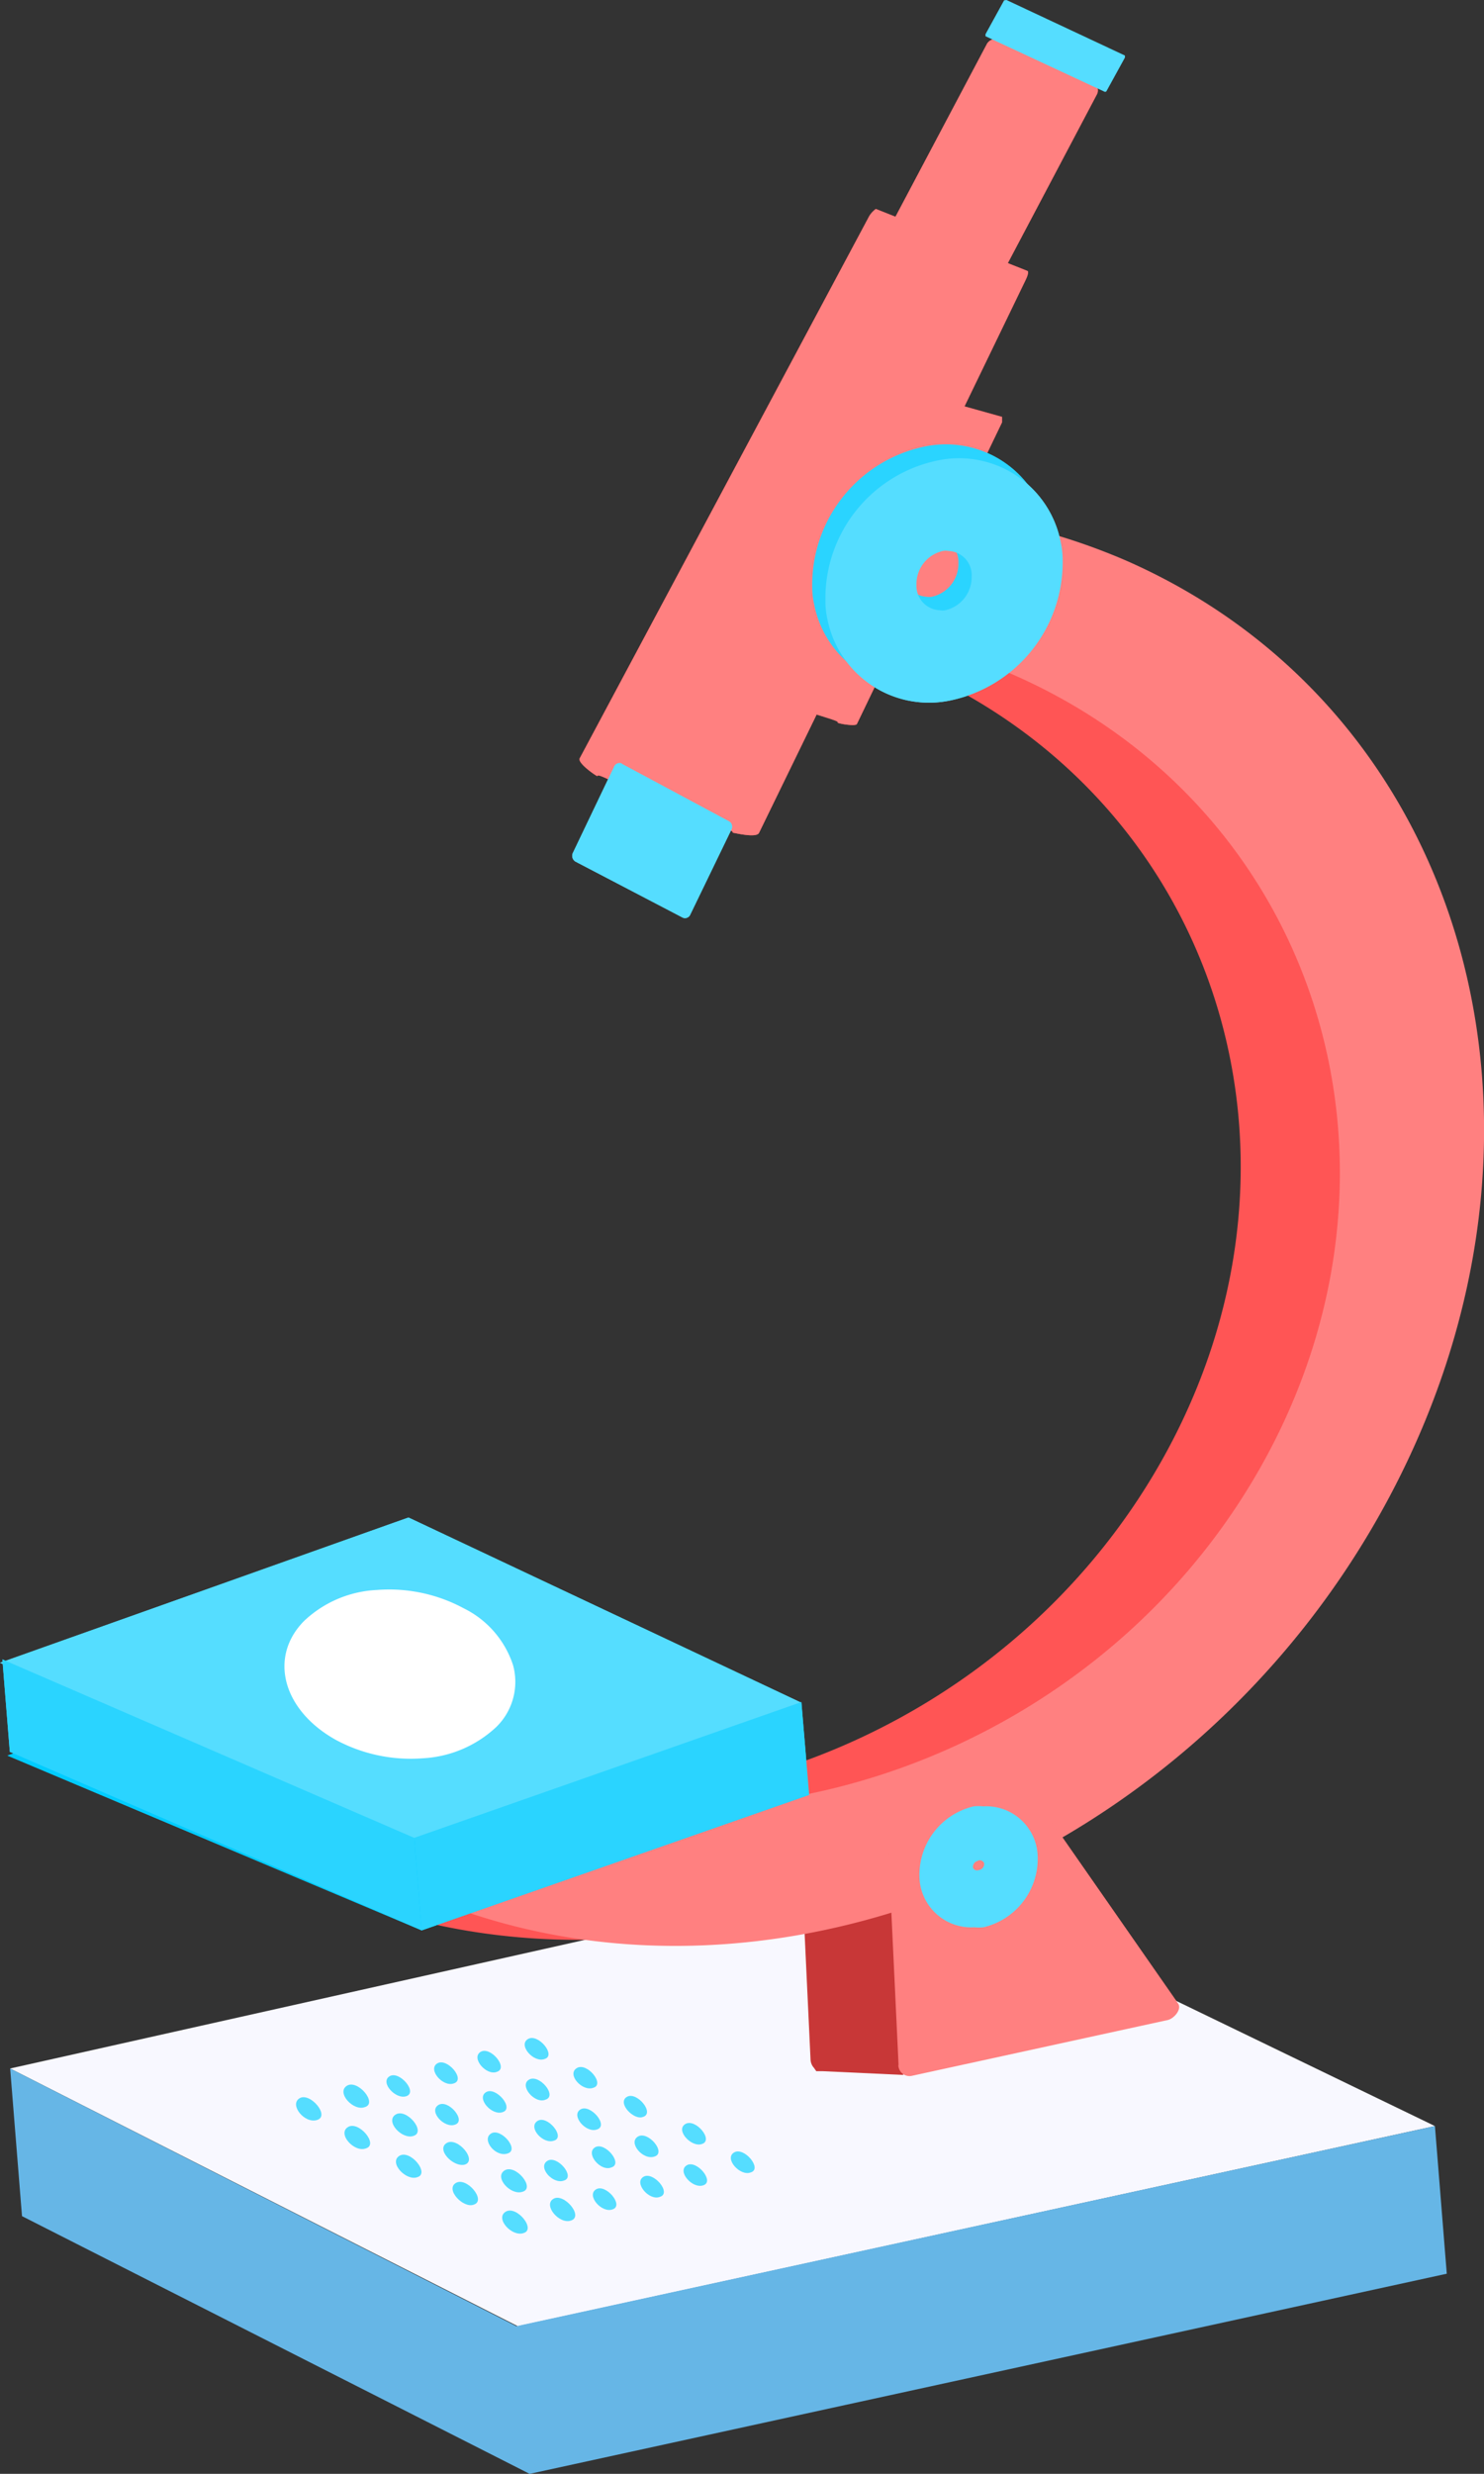 <svg xmlns="http://www.w3.org/2000/svg" xmlns:xlink="http://www.w3.org/1999/xlink" viewBox="0 0 43.85 73.05"><rect x="0" y="0" width="43.85" height="73.05" fill="#333333" stroke="none"/><defs><linearGradient id="linear-gradient" x1="-253.35" y1="126.96" x2="-252.93" y2="126.78" gradientTransform="matrix(15.32, 0, 0, -23.56, 3903.73, 3002.48)" gradientUnits="userSpaceOnUse"><stop offset="0" stop-color="#ff2a2a"/><stop offset="0.51" stop-color="#f55"/><stop offset="1" stop-color="#ff2a2a"/></linearGradient></defs><g id="Layer_2" data-name="Layer 2"><g id="Layer_1-2" data-name="Layer 1"><g id="Group_30" data-name="Group 30"><path id="Path_48" data-name="Path 48" d="M27.63,52.53h-.07l-3.63.79a.46.46,0,0,0-.31.49l.33,7a.39.39,0,0,0,.1.25l.07.1.09,0h.11l2.37.11v-.62l5.21-1.13c.19-.05.43-.32.32-.49L28,52.86C27.84,52.72,27.77,52.55,27.63,52.53Z" fill="#c83737"/><path id="Path_49" data-name="Path 49" d="M26.53,53.48l3.63-.79c.19,0,.26.17.38.34l4.27,6.13c.12.17-.12.45-.31.49L26.93,61.3a.33.33,0,0,1-.38-.27.16.16,0,0,1,0-.07l-.33-7A.46.46,0,0,1,26.53,53.48Z" fill="#f55"/><path id="Path_50" data-name="Path 50" d="M28.77,53.34a2.08,2.08,0,0,0-1.6,2.14,1.53,1.53,0,0,0,1.62,1.43,1.28,1.28,0,0,0,.27,0,2.08,2.08,0,0,0,1.6-2.14,1.52,1.52,0,0,0-1.61-1.43A1.26,1.26,0,0,0,28.77,53.34Zm.13,1.6a.14.14,0,0,1,.18.08s0,0,0,0a.18.18,0,0,1-.16.2.13.13,0,0,1-.17-.07.09.09,0,0,1,0,0,.18.18,0,0,1,.15-.2Z" fill="#5df"/><path id="Path_51" data-name="Path 51" d="M29.45,1.15a.3.3,0,0,0-.3.17L26.46,6.4l-.58-.23s-.12.08-.2.22l-8.55,16c-.08.14.48.52.52.53h0c0-.14,1,.49,2,.92s2.07.64,2,.75c.05,0,.71.17.78,0l1.7-3.49c.38.12.66.2.62.23s.53.13.57.05l4.29-8.91c0-.08,0-.15,0-.16L28.5,12l1.8-3.72c.07-.14.1-.26.06-.28l-.58-.23L32.4,2.81a.26.26,0,0,0-.08-.36h0L29.51,1.17Z" fill="url(#linear-gradient)"/><path id="Path_52" data-name="Path 52" d="M18.37,22.55l3.17,1.7a.18.18,0,0,1,.07.25L20.4,27a.17.17,0,0,1-.22.1h0L17,25.44a.2.2,0,0,1-.07-.26l1.21-2.53a.18.18,0,0,1,.23-.11Z" fill="#5df"/><path id="Path_53" data-name="Path 53" d="M24,17.33a4.17,4.17,0,0,1,3.35-4.15,3.06,3.06,0,0,1,3.6,2.4,2.42,2.42,0,0,1,.06.54,4.16,4.16,0,0,1-3.35,4.14,3.06,3.06,0,0,1-3.6-2.4A2.33,2.33,0,0,1,24,17.33Zm2.69-.47a.73.73,0,0,0,.68.76.47.47,0,0,0,.17,0,1,1,0,0,0,.78-1,.72.72,0,0,0-.69-.75h-.16a1,1,0,0,0-.78,1Z" fill="#2ad4ff"/><path id="Path_54" data-name="Path 54" d="M24.39,17.73a4.16,4.16,0,0,1,3.35-4.14A3.06,3.06,0,0,1,31.34,16a2.48,2.48,0,0,1,.06.54,4.17,4.17,0,0,1-3.35,4.15,3.06,3.06,0,0,1-3.6-2.4A2.48,2.48,0,0,1,24.39,17.73Zm2.69-.46a.72.72,0,0,0,.69.75.43.43,0,0,0,.16,0,1,1,0,0,0,.78-1,.71.71,0,0,0-.68-.75.47.47,0,0,0-.17,0,1,1,0,0,0-.78,1Z" fill="#5df"/><path id="Path_55" data-name="Path 55" d="M12.29,47.55.22,51.84,12.46,57l11.45-4Z" fill="#0cf"/><path id="Path_56" data-name="Path 56" d="M12.07,44.81,0,49.1l12.24,5.18,11.44-4Z" fill="#5df"/><path id="Path_57" data-name="Path 57" d="M23.68,50.26,23.91,53,12.46,57l-.22-2.73Z" fill="#2ad4ff"/><path id="Path_58" data-name="Path 58" d="M.07,49l.22,2.73L12.46,57l-.22-2.73Z" fill="#2ad4ff"/><path id="Path_59" data-name="Path 59" d="M14.66,51a3.44,3.44,0,0,1-2.17.92,4.67,4.67,0,0,1-2.56-.54c-1.57-.87-2-2.44-.95-3.51a3.36,3.36,0,0,1,2.16-.92,4.64,4.64,0,0,1,2.56.54,2.86,2.86,0,0,1,1.46,1.68A1.86,1.86,0,0,1,14.66,51Z" fill="#fff"/><path id="Path_60" data-name="Path 60" d="M16.09,60.8c.36-.1-.19-.77-.49-.59S15.77,60.92,16.09,60.8Z" fill="#5df"/><path id="Path_61" data-name="Path 61" d="M13.41,61.52c.36-.11-.2-.77-.49-.59S13.09,61.64,13.41,61.52Z" fill="#5df"/><path id="Path_62" data-name="Path 62" d="M10.78,62.22c.39-.11-.21-.83-.53-.63S10.44,62.35,10.78,62.22Z" fill="#5df"/><path id="Path_63" data-name="Path 63" d="M14.68,61.18c.36-.11-.19-.77-.48-.59S14.37,61.3,14.68,61.18Z" fill="#5df"/><path id="Path_64" data-name="Path 64" d="M12,61.9c.36-.11-.2-.77-.49-.59S11.69,62,12,61.9Z" fill="#5df"/><path id="Path_65" data-name="Path 65" d="M9.37,62.6c.39-.12-.21-.83-.52-.64S9,62.72,9.37,62.6Z" fill="#5df"/><path id="Path_66" data-name="Path 66" d="M17.53,61.65c.36-.1-.19-.77-.49-.58S17.21,61.77,17.53,61.65Z" fill="#5df"/><path id="Path_67" data-name="Path 67" d="M14.85,62.37c.36-.11-.2-.77-.49-.59S14.53,62.48,14.85,62.37Z" fill="#5df"/><path id="Path_68" data-name="Path 68" d="M12.22,63.07c.38-.12-.21-.83-.53-.63S11.88,63.19,12.22,63.07Z" fill="#5df"/><path id="Path_69" data-name="Path 69" d="M16.12,62c.36-.11-.19-.77-.49-.59S15.81,62.14,16.12,62Z" fill="#5df"/><path id="Path_70" data-name="Path 70" d="M13.44,62.74c.36-.11-.2-.77-.49-.58S13.13,62.85,13.44,62.74Z" fill="#5df"/><path id="Path_71" data-name="Path 71" d="M10.81,63.44c.39-.11-.21-.83-.53-.63S10.47,63.57,10.81,63.44Z" fill="#5df"/><path id="Path_72" data-name="Path 72" d="M19,62.51c.36-.11-.19-.77-.48-.59S18.73,62.62,19,62.51Z" fill="#5df"/><path id="Path_73" data-name="Path 73" d="M16.37,63.21c.35-.1-.2-.77-.49-.58S16.05,63.33,16.37,63.21Z" fill="#5df"/><path id="Path_74" data-name="Path 74" d="M13.73,63.92c.39-.12-.21-.83-.53-.64S13.39,64,13.73,63.92Z" fill="#5df"/><path id="Path_75" data-name="Path 75" d="M17.64,62.88c.36-.11-.2-.77-.49-.59S17.32,63,17.64,62.88Z" fill="#5df"/><path id="Path_76" data-name="Path 76" d="M15,63.59c.36-.11-.2-.77-.49-.59S14.64,63.71,15,63.59Z" fill="#5df"/><path id="Path_77" data-name="Path 77" d="M12.33,64.29c.38-.11-.21-.83-.53-.63S12,64.41,12.33,64.29Z" fill="#5df"/><path id="Path_78" data-name="Path 78" d="M20.74,63.31c.36-.11-.19-.77-.49-.59S20.43,63.42,20.74,63.31Z" fill="#5df"/><path id="Path_79" data-name="Path 79" d="M18.07,64c.35-.11-.2-.77-.49-.59S17.75,64.14,18.07,64Z" fill="#5df"/><path id="Path_80" data-name="Path 80" d="M15.44,64.72c.39-.11-.21-.83-.53-.63S15.09,64.84,15.44,64.72Z" fill="#5df"/><path id="Path_81" data-name="Path 81" d="M19.34,63.68c.36-.11-.19-.77-.49-.59S19,63.8,19.34,63.68Z" fill="#5df"/><path id="Path_82" data-name="Path 82" d="M16.66,64.39c.36-.1-.2-.77-.49-.58S16.34,64.51,16.66,64.39Z" fill="#5df"/><path id="Path_83" data-name="Path 83" d="M14,65.1c.38-.12-.21-.83-.53-.64S13.69,65.22,14,65.1Z" fill="#5df"/><path id="Path_84" data-name="Path 84" d="M22.18,64.15c.36-.1-.19-.77-.49-.59S21.87,64.27,22.18,64.15Z" fill="#5df"/><path id="Path_85" data-name="Path 85" d="M19.5,64.87c.36-.11-.2-.77-.49-.59S19.19,65,19.5,64.87Z" fill="#5df"/><path id="Path_86" data-name="Path 86" d="M16.87,65.57c.39-.12-.21-.83-.52-.64S16.53,65.69,16.87,65.57Z" fill="#5df"/><path id="Path_87" data-name="Path 87" d="M20.78,64.53c.35-.11-.2-.77-.49-.59S20.46,64.64,20.78,64.53Z" fill="#5df"/><path id="Path_88" data-name="Path 88" d="M18.1,65.24c.35-.11-.2-.77-.49-.59S17.78,65.36,18.1,65.24Z" fill="#5df"/><path id="Path_89" data-name="Path 89" d="M15.47,65.94c.38-.11-.21-.83-.53-.63S15.13,66.06,15.47,65.94Z" fill="#5df"/><path id="Path_90" data-name="Path 90" d="M26.68,55.18.3,61.08l15,7.61,27.1-5.91Z" fill="#f8f8ff"/><path id="Path_91" data-name="Path 91" d="M.3,61.08l.35,4.36,15,7.61,27.1-5.91-.35-4.36L15.26,68.69Z" fill="#66b6e6"/><path id="Path_92" data-name="Path 92" d="M27.63,52.53h-.07l-3.63.79a.46.46,0,0,0-.31.49l.33,7a.39.39,0,0,0,.1.25l.07.1.09,0h.11l2.37.11v-.62l5.21-1.13c.19-.05.43-.32.32-.49L28,52.86C27.84,52.72,27.77,52.55,27.63,52.53Z" fill="#c83737"/><path id="Path_93" data-name="Path 93" d="M4.74,52.71a17.05,17.05,0,0,0,4.68,3c10.08,4.42,22.94-.81,28.73-11.69s2.32-23.26-7.76-27.68a18.66,18.66,0,0,0-5.53-1.44l-1.92,3.6A17.15,17.15,0,0,1,27,19.74c8.87,3.88,12.24,14.19,7.54,23S18.87,55.58,10,51.7c-1.29-.58-4.24,1.17-5.33.31Z" fill="#f55"/><path id="Path_94" data-name="Path 94" d="M7.64,52.89a17.05,17.05,0,0,0,4.68,3c10.07,4.42,22.94-.81,28.73-11.68S43.37,21,33.29,16.56a18.64,18.64,0,0,0-5.54-1.44l-1.91,3.6a17.15,17.15,0,0,1,4.09,1.2c8.87,3.88,12.24,14.19,7.54,23s-15.7,12.83-24.56,9c-1.29-.58-4.25,1.17-5.33.31Z" fill="#ff8080"/><path id="Path_95" data-name="Path 95" d="M26.53,53.48l3.63-.79c.19,0,.26.17.38.34l4.27,6.13c.12.17-.12.45-.31.49L26.93,61.3a.33.33,0,0,1-.38-.27.16.16,0,0,1,0-.07l-.33-7A.46.46,0,0,1,26.53,53.48Z" fill="#ff8080"/><path id="Path_96" data-name="Path 96" d="M28.77,53.34a2.08,2.08,0,0,0-1.6,2.14,1.53,1.53,0,0,0,1.62,1.43,1.28,1.28,0,0,0,.27,0,2.08,2.08,0,0,0,1.6-2.14,1.52,1.52,0,0,0-1.61-1.43A1.26,1.26,0,0,0,28.77,53.34Zm.13,1.6a.14.14,0,0,1,.18.08s0,0,0,0a.18.18,0,0,1-.16.2.13.13,0,0,1-.17-.07.09.09,0,0,1,0,0,.18.18,0,0,1,.15-.2Z" fill="#5df"/><path id="Path_97" data-name="Path 97" d="M29.45,1.15a.3.3,0,0,0-.3.17L26.46,6.4l-.58-.23s-.12.08-.2.22l-8.55,16c-.08.14.48.52.52.53h0c0-.14,1,.49,2,.92s2.07.64,2,.75c.05,0,.71.17.78,0l1.7-3.49c.38.12.66.2.62.23s.53.13.57.05l4.29-8.91c0-.08,0-.15,0-.16L28.5,12l1.8-3.72c.07-.14.1-.26.06-.28l-.58-.23L32.4,2.81a.26.26,0,0,0-.08-.36h0L29.51,1.17Z" fill="#ff8080"/><path id="Path_98" data-name="Path 98" d="M18.37,22.55l3.17,1.7a.18.18,0,0,1,.07.25L20.4,27a.17.17,0,0,1-.22.1h0L17,25.44a.2.2,0,0,1-.07-.26l1.21-2.53a.18.18,0,0,1,.23-.11Z" fill="#5df"/><path id="Path_99" data-name="Path 99" d="M24,17.33a4.17,4.17,0,0,1,3.35-4.15,3.06,3.06,0,0,1,3.6,2.4,2.42,2.42,0,0,1,.06.54,4.16,4.16,0,0,1-3.35,4.14,3.06,3.06,0,0,1-3.6-2.4A2.33,2.33,0,0,1,24,17.33Zm2.69-.47a.73.73,0,0,0,.68.76.47.47,0,0,0,.17,0,1,1,0,0,0,.78-1,.72.72,0,0,0-.69-.75h-.16a1,1,0,0,0-.78,1Z" fill="#2ad4ff"/><path id="Path_100" data-name="Path 100" d="M24.39,17.73a4.16,4.16,0,0,1,3.35-4.14A3.06,3.06,0,0,1,31.34,16a2.48,2.48,0,0,1,.06.54,4.17,4.17,0,0,1-3.35,4.15,3.06,3.06,0,0,1-3.6-2.4A2.48,2.48,0,0,1,24.39,17.73Zm2.69-.46a.72.72,0,0,0,.69.75.43.43,0,0,0,.16,0,1,1,0,0,0,.78-1,.71.71,0,0,0-.68-.75.47.47,0,0,0-.17,0,1,1,0,0,0-.78,1Z" fill="#5df"/><path id="Path_101" data-name="Path 101" d="M29.74,0l3.5,1.64a0,0,0,0,1,0,.06h0l-.55,1a.06.06,0,0,1-.07,0l-3.5-1.63s0,0,0-.06h0l.55-1A0,0,0,0,1,29.74,0Z" fill="#5df"/><path id="Path_102" data-name="Path 102" d="M12.29,47.55.22,51.84,12.46,57l11.45-4Z" fill="#0cf"/><path id="Path_103" data-name="Path 103" d="M12.07,44.81,0,49.1l12.24,5.18,11.44-4Z" fill="#5df"/><path id="Path_104" data-name="Path 104" d="M23.68,50.26,23.91,53,12.46,57l-.22-2.73Z" fill="#2ad4ff"/><path id="Path_105" data-name="Path 105" d="M.07,49l.22,2.73L12.46,57l-.22-2.73Z" fill="#2ad4ff"/><path id="Path_106" data-name="Path 106" d="M14.66,51a3.44,3.44,0,0,1-2.17.92,4.67,4.67,0,0,1-2.56-.54c-1.57-.87-2-2.44-.95-3.51a3.36,3.36,0,0,1,2.16-.92,4.64,4.64,0,0,1,2.56.54,2.86,2.86,0,0,1,1.46,1.68A1.86,1.86,0,0,1,14.66,51Z" fill="#fff"/><path id="Path_107" data-name="Path 107" d="M16.09,60.8c.36-.1-.19-.77-.49-.59S15.77,60.92,16.09,60.8Z" fill="#5df"/><path id="Path_108" data-name="Path 108" d="M13.41,61.52c.36-.11-.2-.77-.49-.59S13.09,61.64,13.41,61.52Z" fill="#5df"/><path id="Path_109" data-name="Path 109" d="M10.78,62.22c.39-.11-.21-.83-.53-.63S10.44,62.35,10.78,62.22Z" fill="#5df"/><path id="Path_110" data-name="Path 110" d="M14.68,61.18c.36-.11-.19-.77-.48-.59S14.37,61.3,14.68,61.18Z" fill="#5df"/><path id="Path_111" data-name="Path 111" d="M12,61.9c.36-.11-.2-.77-.49-.59S11.69,62,12,61.9Z" fill="#5df"/><path id="Path_112" data-name="Path 112" d="M9.37,62.6c.39-.12-.21-.83-.52-.64S9,62.72,9.37,62.6Z" fill="#5df"/><path id="Path_113" data-name="Path 113" d="M17.53,61.65c.36-.1-.19-.77-.49-.58S17.21,61.77,17.53,61.65Z" fill="#5df"/><path id="Path_114" data-name="Path 114" d="M14.85,62.37c.36-.11-.2-.77-.49-.59S14.53,62.48,14.85,62.37Z" fill="#5df"/><path id="Path_115" data-name="Path 115" d="M12.22,63.07c.38-.12-.21-.83-.53-.63S11.88,63.19,12.22,63.07Z" fill="#5df"/><path id="Path_116" data-name="Path 116" d="M16.12,62c.36-.11-.19-.77-.49-.59S15.81,62.14,16.12,62Z" fill="#5df"/><path id="Path_117" data-name="Path 117" d="M13.44,62.74c.36-.11-.2-.77-.49-.58S13.13,62.85,13.44,62.74Z" fill="#5df"/><path id="Path_118" data-name="Path 118" d="M10.81,63.44c.39-.11-.21-.83-.53-.63S10.47,63.57,10.81,63.44Z" fill="#5df"/><path id="Path_119" data-name="Path 119" d="M19,62.51c.36-.11-.19-.77-.48-.59S18.73,62.62,19,62.51Z" fill="#5df"/><path id="Path_120" data-name="Path 120" d="M16.37,63.21c.35-.1-.2-.77-.49-.58S16.05,63.33,16.37,63.21Z" fill="#5df"/><path id="Path_121" data-name="Path 121" d="M13.73,63.92c.39-.12-.21-.83-.53-.64S13.39,64,13.73,63.92Z" fill="#5df"/><path id="Path_122" data-name="Path 122" d="M17.64,62.88c.36-.11-.2-.77-.49-.59S17.32,63,17.64,62.88Z" fill="#5df"/><path id="Path_123" data-name="Path 123" d="M15,63.59c.36-.11-.2-.77-.49-.59S14.64,63.71,15,63.59Z" fill="#5df"/><path id="Path_124" data-name="Path 124" d="M12.33,64.29c.38-.11-.21-.83-.53-.63S12,64.41,12.33,64.29Z" fill="#5df"/><path id="Path_125" data-name="Path 125" d="M20.74,63.31c.36-.11-.19-.77-.49-.59S20.43,63.42,20.74,63.31Z" fill="#5df"/><path id="Path_126" data-name="Path 126" d="M18.07,64c.35-.11-.2-.77-.49-.59S17.75,64.14,18.07,64Z" fill="#5df"/><path id="Path_127" data-name="Path 127" d="M15.44,64.72c.39-.11-.21-.83-.53-.63S15.09,64.84,15.44,64.72Z" fill="#5df"/><path id="Path_128" data-name="Path 128" d="M19.34,63.68c.36-.11-.19-.77-.49-.59S19,63.8,19.34,63.68Z" fill="#5df"/><path id="Path_129" data-name="Path 129" d="M16.66,64.39c.36-.1-.2-.77-.49-.58S16.34,64.51,16.66,64.39Z" fill="#5df"/><path id="Path_130" data-name="Path 130" d="M14,65.1c.38-.12-.21-.83-.53-.64S13.69,65.22,14,65.1Z" fill="#5df"/><path id="Path_131" data-name="Path 131" d="M22.18,64.15c.36-.1-.19-.77-.49-.59S21.87,64.27,22.18,64.15Z" fill="#5df"/><path id="Path_132" data-name="Path 132" d="M19.5,64.87c.36-.11-.2-.77-.49-.59S19.19,65,19.5,64.87Z" fill="#5df"/><path id="Path_133" data-name="Path 133" d="M16.87,65.57c.39-.12-.21-.83-.52-.64S16.53,65.69,16.87,65.57Z" fill="#5df"/><path id="Path_134" data-name="Path 134" d="M20.78,64.53c.35-.11-.2-.77-.49-.59S20.46,64.64,20.78,64.53Z" fill="#5df"/><path id="Path_135" data-name="Path 135" d="M18.1,65.24c.35-.11-.2-.77-.49-.59S17.78,65.36,18.1,65.24Z" fill="#5df"/><path id="Path_136" data-name="Path 136" d="M15.47,65.94c.38-.11-.21-.83-.53-.63S15.13,66.06,15.47,65.94Z" fill="#5df"/></g></g></g></svg>